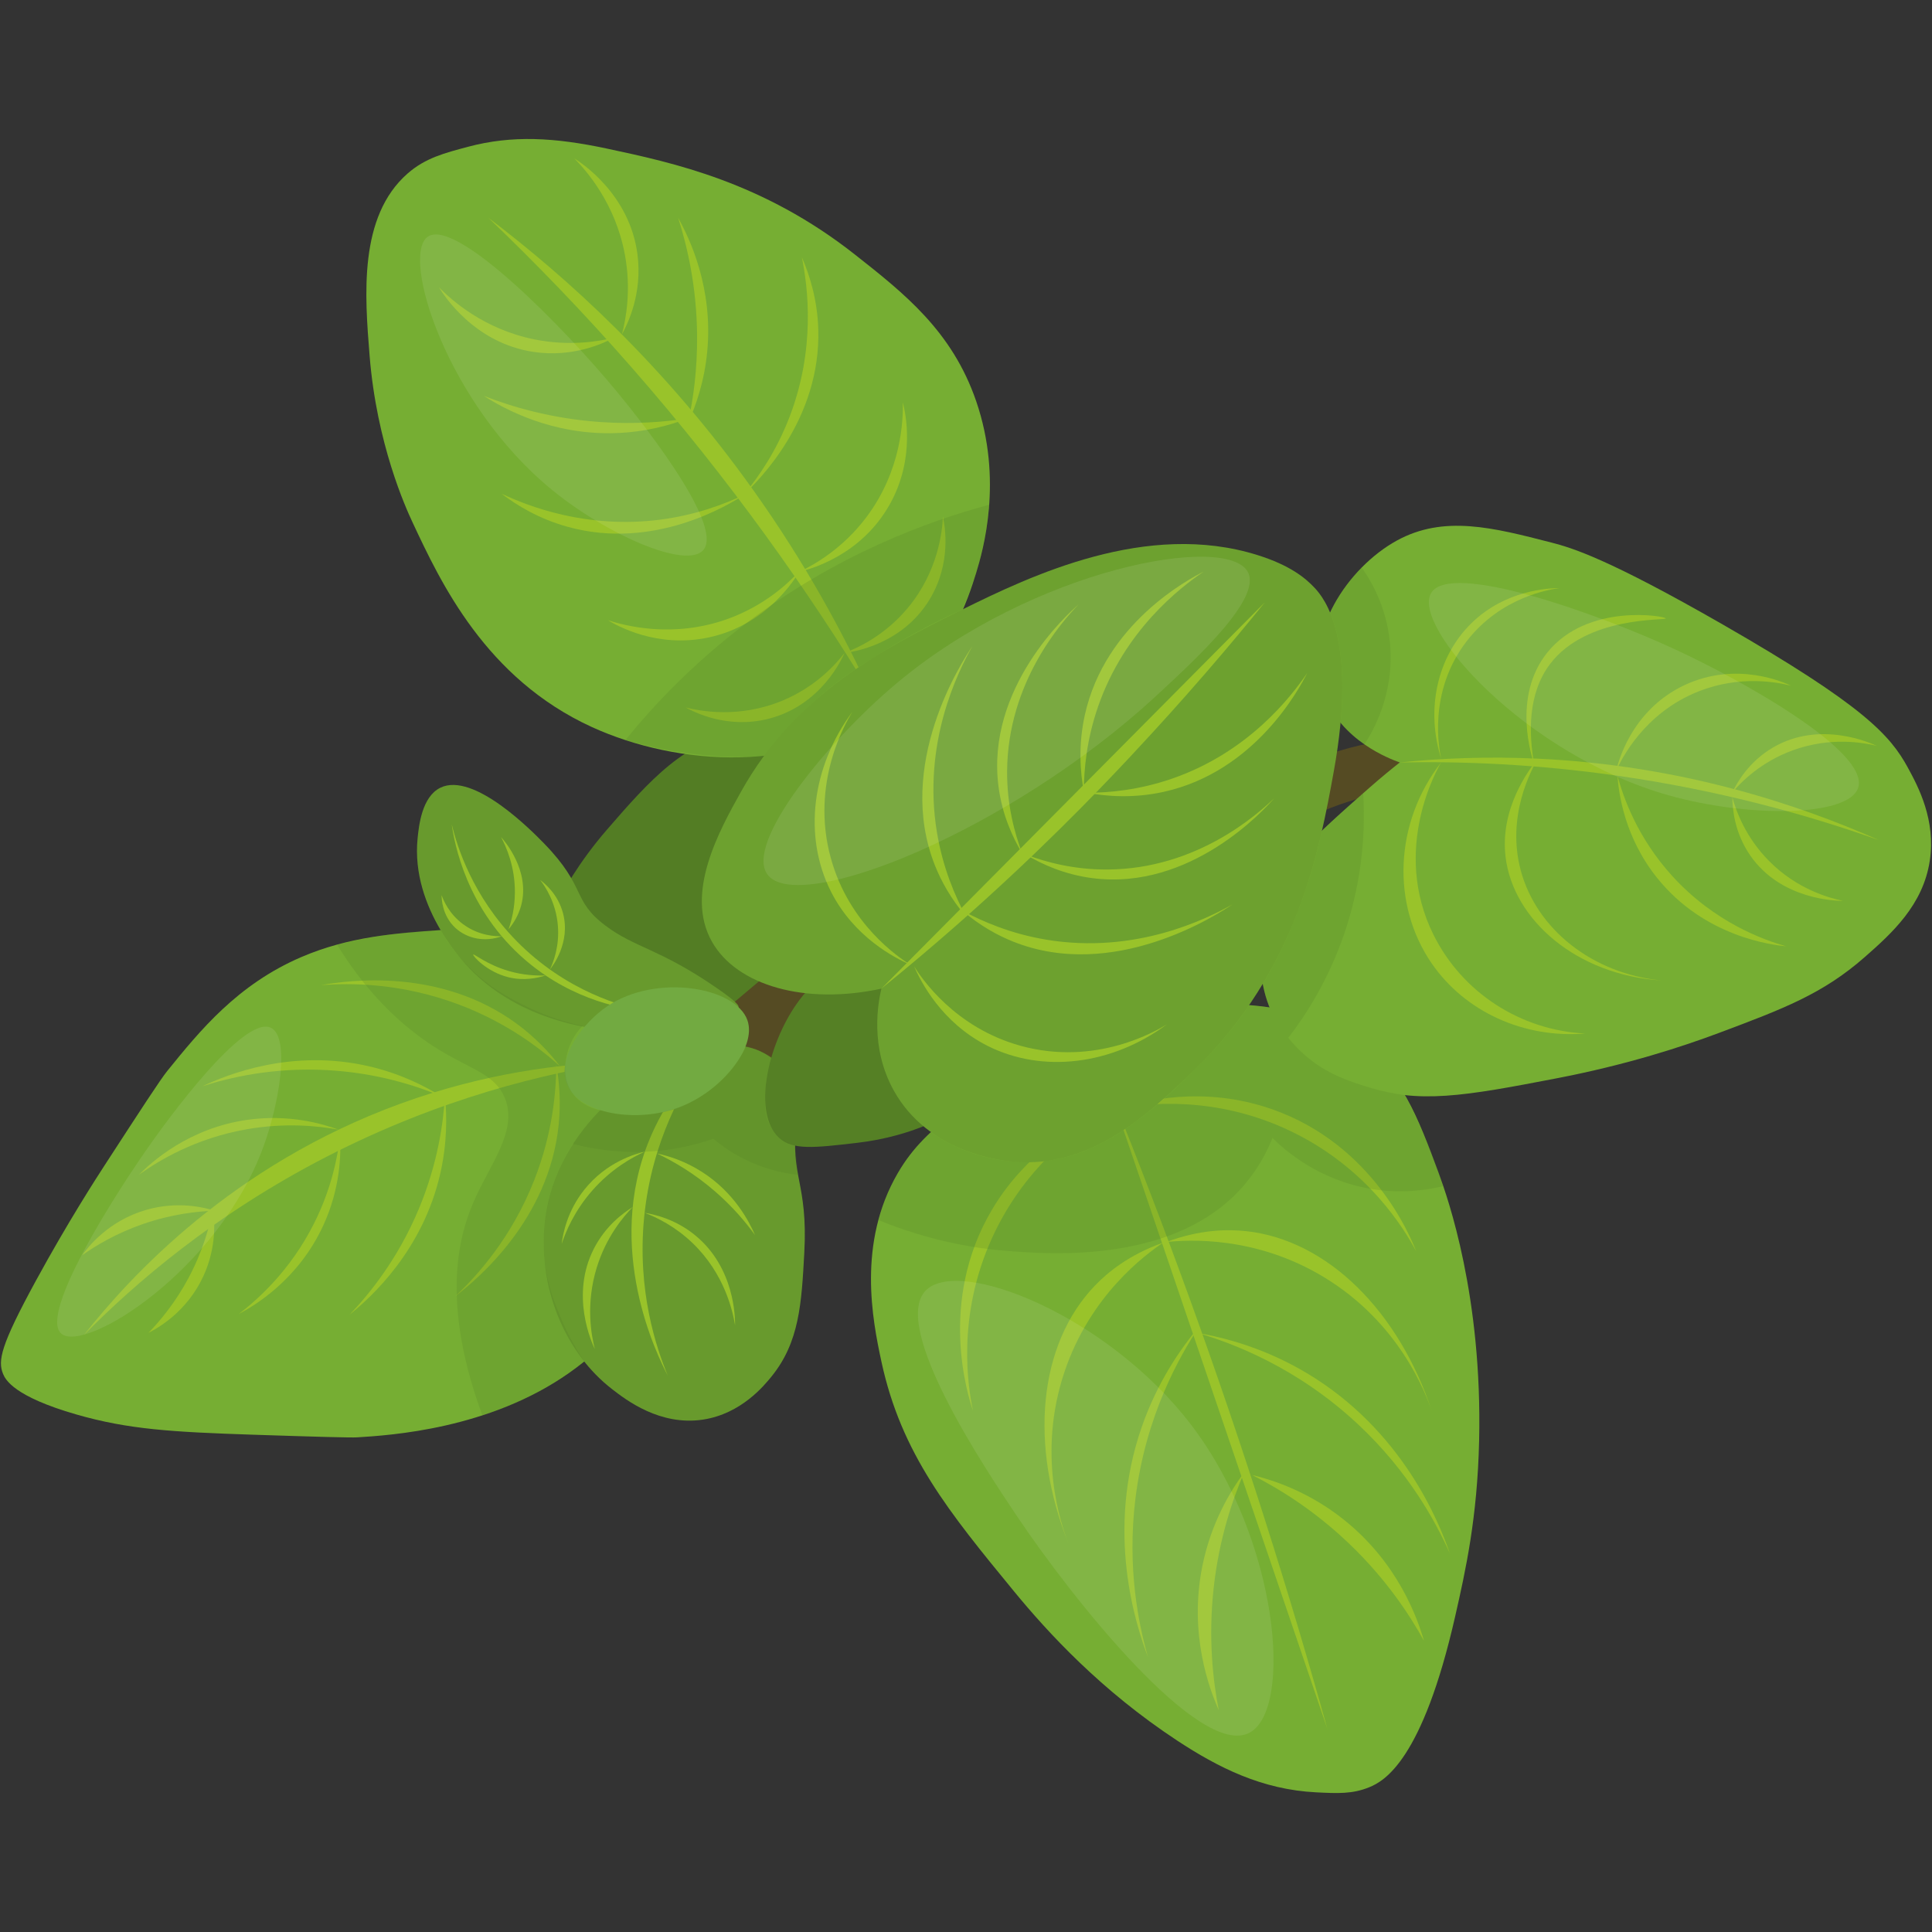 <?xml version="1.0" encoding="utf-8"?>
<!-- Generator: Adobe Illustrator 23.0.1, SVG Export Plug-In . SVG Version: 6.00 Build 0)  -->
<svg version="1.1" id="Слой_1" xmlns="http://www.w3.org/2000/svg" xmlns:xlink="http://www.w3.org/1999/xlink" x="0px" y="0px"
	 viewBox="0 0 1000 1000" style="enable-background:new 0 0 1000 1000;" xml:space="preserve">
<rect x="0" y="0" width="1000" height="1000" fill="#333333" stroke="none"/>
<style type="text/css">
	.st0{fill:#537D24;}
	.st1{fill:#554B23;}
	.st2{fill:#76AE33;}
	.st3{fill:#689A2D;}
	.st4{fill:#558025;}
	.st5{fill:#99C32A;}
	.st6{fill:#72AA41;}
	.st7{opacity:0.2;fill:#537D24;}
	.st8{fill:#6DA12F;}
	.st9{opacity:0.1;fill:#F5F7EA;}
</style>
<g>
	<path class="st0" d="M383.59,380.25c-27.53,0.87-48.33,24.85-69.33,49.06c-15.19,17.51-23.26,32.88-25.51,37.28
		c-3.2,6.27-35.85,71.48-16.35,90.26c20,19.27,83.91-20.86,146.51-60.17c26.75-16.8,36.62-25.47,39.24-38.59
		C464.73,425.23,422.91,379.01,383.59,380.25z"/>
	<path class="st1" d="M733.19,381.89c-11.07,0.44-25.05,2.14-40.54,6.9c-28.26,8.69-48.1,23.47-59.53,33.58
		c4.87,6.41,9.74,12.82,14.61,19.23c11.33-8.88,29.54-20.77,54.39-27.95c13.59-3.92,25.9-5.49,35.98-6
		C736.46,399.06,734.83,390.48,733.19,381.89z"/>
	<path class="st1" d="M364.3,532c16.68-14.06,33.36-28.13,50.04-42.19c10.14,14.39,20.28,28.78,30.41,43.17
		c-22.24,12.43-44.48,24.85-66.72,37.28C373.45,557.51,368.88,544.75,364.3,532z"/>
	<path class="st2" d="M228.06,481.41c-23.05,1.64-47.3,3.31-72.08,13.96c-33.14,14.23-52.53,38.15-69.33,58.87
		c-3.62,4.46-13.24,19.28-32.49,48.91c-4.21,6.48-19,29.35-35.53,59.66c-18.43,33.8-19.85,41.55-17.01,48.4
		c1.2,2.88,5.58,11.62,37.94,20.93c26.86,7.73,49.4,9.07,91.57,10.47c33.67,1.11,50.51,1.56,53.63,1.37
		c17.31-1.07,68.48-4.24,109.88-33.42c40.01-28.19,90.4-94.4,66.72-156.32c-16.07-42.02-61.34-69.06-98.11-73.26
		C252.05,479.7,241.67,480.44,228.06,481.41z"/>
	<path class="st2" d="M724.53,394.64c-5.28-1.86-30.46-11.33-39.24-35.32c-11.46-31.27,12.77-65.79,37.61-79.47
		c24.4-13.44,49.93-6.78,80.12,0.98c10.7,2.75,29.24,8.3,88.62,42.38c73.24,42.03,86.81,57.56,95.82,74.04
		c5.49,10.04,14.61,27.27,11.38,48.35c-3.5,22.88-19.57,37.41-33.62,49.76c-21.69,19.06-42.17,26.8-75.38,39.24
		c-19.03,7.13-47.34,16.44-84.21,23.55c-47.39,9.13-71.66,13.51-99.42,3.92c-12.33-4.26-32.32-11.48-44.48-31.4
		c-16.3-26.71-6.73-56.99-5.23-61.48c7.23-21.71,23.37-35.94,52.33-61.48C715.15,402.15,720.62,397.72,724.53,394.64z"/>
	<path class="st3" d="M370.51,511.07c-29.19-20.07-41.82-20.46-57.03-31.89c-17.82-13.4-9.51-19.67-31.93-42.67
		c-5.62-5.77-36.32-37.26-53.63-28.78c-9.6,4.7-11.12,19.76-11.77,26.16c-3.73,36.88,25.58,66.22,28.78,69.33
		c48.17,46.86,135.37,29.82,137.35,18.31C382.45,520.6,382.15,519.07,370.51,511.07z"/>
	<path class="st3" d="M395.37,545.08c1.99,1.09,9.91,5.44,14.39,14.39c4.61,9.22,3.14,18.45,2.62,22.24
		c-3.67,26.66,5.9,30.25,3.92,66.72c-1.42,26.18-2.51,46.27-17.01,64.1c-3.76,4.62-15.61,19.2-35.32,22.24
		c-22.33,3.44-39.96-10.19-47.09-15.7c-24.09-18.62-37.03-50.44-35.32-81.1c3.05-54.87,51.65-81.88,57.56-85.03
		C346.08,549.21,374.89,533.84,395.37,545.08z"/>
	<path class="st4" d="M403.21,588.9c7.02,6.53,18.2,5.22,40.55,2.62c30.42-3.55,49.52-15.74,54.6-19.15
		c1.4-0.94,5.66-3.84,10.15-7.67c22.17-18.92,47.2-58.31,37.28-75.22c-13.5-23.01-99.7-17.96-133.43,30.09
		C397.17,541.23,389.46,576.12,403.21,588.9z"/>
	<path class="st2" d="M494.93,574.56c-12.97,10.89-22.13,18.73-30.23,32.65c-21.06,36.2-13.11,75.98-8.5,97.46
		c10.29,47.91,35.06,78.09,68.68,119.04c17.56,21.39,45.13,51.36,84.38,77.18c21.34,14.04,43.95,25.42,71.95,26.82
		c11.19,0.56,18.72,0.93,27.47-2.62c7.81-3.17,27.54-13.9,44.48-88.3c5.5-24.17,11.5-51.25,12.43-90.92
		c1.75-74.89-16.19-125.84-20.93-138.66c-10.99-29.71-19.17-50.94-41.21-67.37c-24.52-18.27-51.28-19.49-68.68-20.28
		C564.23,516.37,512.94,559.44,494.93,574.56z"/>
	<path class="st5" d="M575.24,566.34c13.69,33.87,27.13,68.87,40.23,104.98c28.06,77.41,51.68,152.21,71.62,223.69"/>
	<path class="st5" d="M573.27,575.17c-10.64,4.33-40.33,18.04-59.85,51.02c-28.09,47.47-12.37,96.46-9.81,104
		c-2.54-12.11-8.58-48.71,9.81-89.28C531.58,600.87,562.47,581.34,573.27,575.17z"/>
	<path class="st5" d="M602.05,643.19c-17.58,6.21-28.66,15.31-35.32,22.24c-29.44,30.63-33.91,82.7-13.74,133.43
		c-3.83-9.95-16.4-46.18-1.96-88.95C564.42,670.23,592.79,649.43,602.05,643.19z"/>
	<path class="st5" d="M620.87,686.37c-9.79,11.6-21.84,28.98-29.94,52.32c-18.85,54.33-2.97,102.66,3.27,119.04
		c-4.92-17.15-10.86-46.18-6.54-81.76C592.88,732.99,610.45,702.02,620.87,686.37z"/>
	<path class="st5" d="M643.91,762.23c-6.78,9.18-16.99,25.61-21.58,48.4c-7.11,35.3,3.71,63.74,8.5,74.56
		c-2.96-15.15-5.53-37.18-2.62-63.44C631.03,796.44,637.95,776.14,643.91,762.23z"/>
	<path class="st5" d="M580.04,573.57c10.94-3.52,42.5-12.08,78.64,0.66c52.02,18.34,71.44,65.98,74.32,73.4
		c-5.84-10.91-24.72-42.85-64.87-62.12C628.51,566.48,592.29,571.36,580.04,573.57z"/>
	<path class="st5" d="M603.64,642.88c17.46-6.54,31.8-6.68,41.35-5.64c42.24,4.57,79.11,41.59,96.24,93.44
		c-3.46-10.08-17.1-45.93-55.64-69.43C649.85,639.43,614.75,641.71,603.64,642.88z"/>
	<path class="st5" d="M619.97,689.94c14.96,2.6,35.35,8.18,56.55,20.86c49.35,29.53,68.22,76.77,73.96,93.33
		c-7.25-16.31-21.34-42.37-47.51-66.86C671.38,707.7,638.02,695.25,619.97,689.94z"/>
	<path class="st5" d="M648.03,763.43c11.09,2.68,29.47,8.71,47.63,23.23c28.13,22.49,38.1,51.23,41.38,62.61
		c-7.46-13.51-19.64-32.05-38.75-50.3C679.88,781.37,661.54,770.26,648.03,763.43z"/>
	<g>
		<path class="st2" d="M461.38,365.38c29.55-23.7,40-56.17,43.87-68.84c3.52-11.51,14.12-47.93,0-88.95
			c-12.46-36.21-37.18-55.69-62.79-75.87c-47.72-37.6-94.11-47.51-128.23-54.79c-27.24-5.81-49.12-7.06-72.08-0.93
			c-11.97,3.2-22.01,5.75-31.23,13.86c-25.39,22.32-22.12,63.03-19.62,94.19c3.66,45.64,18.65,78.67,22.24,86.34
			c14.52,31.03,37.83,80.82,92.88,105.96C349.99,396.23,415.94,401.82,461.38,365.38z"/>
		<path class="st5" d="M450.96,359.32c-14.5-31.64-34.12-67.77-60.83-105.31c-46.36-65.17-97.18-110.86-137.35-141.28
			c24.15,23.09,49,48.75,73.91,77.18C378.29,248.8,418.97,306.74,450.96,359.32z"/>
		<path class="st5" d="M321.9,173.11c3.18-5.81,10.66-21.35,8.06-41.41c-4.04-31.14-29.01-47.39-32.7-49.71
			c6.43,6.53,21.25,23.39,26.16,49.71C326.77,149.66,324.12,164.59,321.9,173.11z"/>
		<path class="st5" d="M356.16,218.85c4.04-8.89,8.42-21.4,9.89-36.78c3.15-32.94-8.99-58.45-15.04-69.33
			c4.72,14.76,9.58,35.61,9.81,60.83C360.98,191.32,358.8,206.68,356.16,218.85z"/>
		<path class="st5" d="M385.46,255.52c7.48-9.1,16.39-22.15,23.04-39.3c13.87-35.76,9.6-67.97,6.54-83.07
			c4.04,9.28,8.04,22,8.5,37.28C424.96,216.93,392.57,248.83,385.46,255.52z"/>
		<path class="st5" d="M413.95,295.88c8.16-3.93,22.43-12.2,34.39-28.05c18.46-24.46,19.13-50.7,18.97-59.52
			c1.33,5.23,6.61,28.43-6.54,52.33C445.72,287.97,418.34,294.85,413.95,295.88z"/>
		<path class="st5" d="M437.14,337.95c6.99-2.66,20.92-9.07,32.77-23.32c15.82-19.04,17.8-39.89,18.15-47.09
			c0.96,4.4,4.63,23.65-6.87,42.68C466.71,334.18,440.34,337.59,437.14,337.95z"/>
		<path class="st5" d="M317.95,174.76c-5.85,3.09-21.51,10.33-41.53,7.43c-31.07-4.51-46.94-29.73-49.2-33.46
			c6.44,6.53,23.07,21.61,49.3,26.92C294.43,179.27,309.39,176.85,317.95,174.76z"/>
		<path class="st5" d="M356.03,216.56c-9.12,3.49-21.87,7.09-37.32,7.61c-33.07,1.12-57.79-12.56-68.28-19.26
			c14.44,5.62,34.96,11.75,60.11,13.52C328.26,219.68,343.73,218.45,356.03,216.56z"/>
		<path class="st5" d="M385.46,255.95c-10.62,5.1-25.42,10.64-43.66,13.01c-38.04,4.94-68.3-6.87-82.23-13.44
			c8.05,6.14,19.45,13.05,34.18,17.14C338.56,285.12,377.26,261.26,385.46,255.95z"/>
		<path class="st5" d="M413.95,295.44c-6.13,6.66-18.2,17.91-36.83,24.74c-28.77,10.55-54.07,3.56-62.46,0.84
			c4.62,2.79,25.28,14.59,51.97,8.96C397.14,323.54,411.69,299.34,413.95,295.44z"/>
		<path class="st5" d="M437.14,337.95c-4.58,5.92-14.76,17.38-31.84,24.57c-22.82,9.6-43.34,5.43-50.34,3.67
			c3.93,2.19,21.29,11.31,42.83,5.84C424.93,365.14,435.86,340.91,437.14,337.95z"/>
	</g>
	<path class="st5" d="M320.15,549.66c-29.53,0.92-69.12,5.66-112.83,21.58c-87.31,31.81-140.1,89.67-163.84,119.69
		c26.15-26.47,67.44-62.31,125.58-92.22C228.56,568.09,282.96,555.38,320.15,549.66z"/>
	<path class="st5" d="M289.81,551.85c-5.6-7.29-12.84-14.94-22.16-21.82c-39.7-29.3-87.38-22.64-101.54-20.11
		c14.89-1.18,41.71-1.31,72.11,10.3C262.45,529.48,279.56,542.6,289.81,551.85z"/>
	<path class="st5" d="M228.15,567.27c-9.07-5.59-21.49-11.71-37.04-15.33c-40.09-9.34-73.6,4.29-86.34,10.3
		c14-4.5,36.67-9.9,64.75-8.34C194.95,555.31,215.14,561.88,228.15,567.27z"/>
	<path class="st5" d="M175.29,584.72c-8.75-3.2-25.79-8.06-46.95-5.14c-30.64,4.23-50.01,22.02-56.41,28.45
		c10.13-7.27,29.24-18.91,55.92-23.55C147.61,581.05,164.31,582.71,175.29,584.72z"/>
	<path class="st5" d="M111.17,626.67c-5.44-1.69-19.06-5.12-35.32-0.49c-19.6,5.58-30.24,19.21-33.36,23.55
		c7.23-5.11,17.7-11.37,31.29-16.1C88.68,628.43,101.87,626.98,111.17,626.67z"/>
	<path class="st5" d="M287.92,551.15c1.63,9.05,2.42,19.55,1.24,31.07c-5.03,49.09-42.03,79.88-53.43,88.66
		c10.89-10.22,29.03-29.98,40.89-60.29C286.07,586.45,287.87,564.95,287.92,551.15z"/>
	<path class="st5" d="M230.3,567.27c1.07,10.6,1.15,24.45-2.38,40.01c-9.1,40.14-36,64.34-46.96,73.18
		c10.16-10.63,24.91-28.67,35.77-54.61C226.56,602.35,229.47,581.32,230.3,567.27z"/>
	<path class="st5" d="M176.02,588.02c0.51,9.31,0.2,27.02-8.76,46.41c-12.97,28.08-35.63,41.43-43.65,45.68
		c9.9-7.57,26.61-22.46,38.82-46.64C171.47,615.57,174.74,599.11,176.02,588.02z"/>
	<path class="st5" d="M110.23,625.6c0.83,5.64,2.11,19.62-4.98,34.97c-8.54,18.5-23.65,26.9-28.42,29.32
		c6.16-6.35,13.97-15.73,20.75-28.42C105.01,647.55,108.49,634.74,110.23,625.6z"/>
	<path class="st5" d="M724.53,394.64c21.55-2.19,45.51-3.18,71.46-1.96c73.92,3.47,134.29,23.47,176.6,42.19
		c-36.53-12.97-82.11-25.76-135.39-33.36C795.16,395.51,757.11,394,724.53,394.64z"/>
	<path class="st5" d="M745.98,394.56c-1.63,2.68-26.17,44.79-3.96,89.37c14.85,29.81,44.94,49.34,78.49,51.02
		c-31.63,2.6-62.14-11.14-79.47-36.3C720.03,468.14,721.72,425.69,745.98,394.56z"/>
	<path class="st5" d="M795.98,392.68c-4.79,5.91-19.76,25.95-16.68,51.02c4,32.51,36.83,60.95,80.45,63.77
		c-35.52-3.55-64.43-26.5-72.6-56.9C779.58,422.4,792.64,398.44,795.98,392.68z"/>
	<path class="st5" d="M837.19,401.51c0.67,9.14,3.6,31.82,20.6,52.98c24.56,30.58,59.75,34.65,66.72,35.32
		c-11.23-3.19-36.8-12.1-58.87-36.3C847.48,433.59,840.2,412.64,837.19,401.51z"/>
	<path class="st5" d="M896.66,412.65c0.05,5.81,1.01,18.17,9.21,30.07c16.04,23.29,45.16,23.57,48.07,23.55
		c-6.69-1.37-23.52-5.74-38.26-20.6C903.21,433.09,898.48,419.3,896.66,412.65z"/>
	<path class="st5" d="M745.98,392.79c-0.94-4.16-7.27-34.47,13.21-60.94c17.69-22.87,42.94-26.78,48.07-27.47
		c-5.68,0.06-28.02,0.95-45.62,18.15C743.84,339.93,737.86,367.2,745.98,392.79z"/>
	<path class="st5" d="M794.04,395.35c-0.97-2.75-11.66-34.61,6.85-57.61c20.82-25.87,61.14-18.85,61.32-17.66
		c0.18,1.21-40.8-1.51-59.85,23.55C790.46,359.29,791.4,380.19,794.04,395.35z"/>
	<path class="st5" d="M836.54,398.92c0.72-3.27,7.45-31.3,35.52-44.38c26.89-12.54,51.62-1.2,54.91,0.37
		c-7.01-1.76-26.15-5.58-47.71,2.92C850.73,369.06,838.97,393.54,836.54,398.92z"/>
	<path class="st5" d="M896.66,410.11c2.52-5.23,8.67-16,21.15-23.27c24.44-14.23,50.9-2.05,53.53-0.79
		c-6.63-1.62-23.72-4.84-43.4,2.31C911.3,394.42,901.14,404.87,896.66,410.11z"/>
	<path class="st5" d="M363.32,549.17c-9.12,9.25-19.57,22.47-26.98,40.23c-23.73,56.91,3.91,112.27,9.32,122.64
		c-5.87-14.11-15.99-43.79-12.26-81.92C337.32,589.96,354.53,561.74,363.32,549.17z"/>
	<path class="st5" d="M327.5,624.76c-5.07,3.15-14.1,9.8-20.1,21.54c-12.36,24.15-1.09,48.7,0.49,52
		c-1.78-6.98-4.88-23.14,0.98-42.19C313.74,640.26,322.54,629.85,327.5,624.76z"/>
	<path class="st5" d="M333.65,627.74c5.89,0.97,16.38,3.6,26.23,11.69c20.45,16.78,20.64,42.68,20.6,46.6
		c-1.21-7.38-5.42-26.72-22.07-42.68C349.44,634.76,340.04,630.18,333.65,627.74z"/>
	<path class="st5" d="M333.8,596.07c-4.82,1.13-19.86,5.3-31.31,19.65c-8.94,11.21-11.12,22.89-11.77,28.13
		c2.15-6.47,6.57-17.02,15.7-27.47C316.42,604.91,327.41,598.95,333.8,596.07z"/>
	<path class="st5" d="M340.02,597.02c6.06,1.3,14.51,3.92,23.3,9.54c16.86,10.77,24.54,25.91,27.47,32.7
		c-4.76-6.58-11.37-14.45-20.28-22.24C359.38,607.3,348.45,601.03,340.02,597.02z"/>
	<path class="st5" d="M334.54,523.49c-10.33-1.01-37.3-5.05-62.14-26.16c-31.25-26.56-37.3-61.58-38.59-70.64
		c2.85,11.63,10.76,37.05,33.36,60.17C293.12,513.42,322.98,521.13,334.54,523.49z"/>
	<path class="st5" d="M263.24,480.98c2.42-2.89,5.11-7.03,6.54-12.43c4.78-18.05-8.91-33.61-10.47-35.32
		c2.78,5.2,7.29,15.4,7.19,28.78C266.46,469.92,264.81,476.43,263.24,480.98z"/>
	<path class="st5" d="M284.64,501.79c1.74-3.69,5.02-11.97,4.11-22.77c-1.01-12.08-6.68-20.33-9.16-23.55
		c2.47,1.85,9.14,7.35,11.77,17.01C295.59,487.95,285.73,500.46,284.64,501.79z"/>
	<path class="st5" d="M259.69,484.59c-2.74,0.08-11.58-0.01-19.99-6.22c-7.27-5.37-10.15-12.31-11.12-15.04
		c-0.01,1.54,0.1,10.49,7.19,17.01C242.03,486.06,251.29,487.69,259.69,484.59z"/>
	<path class="st5" d="M282.41,504.89c-4.15,1.34-11.18,2.9-19.16,0.95c-11.33-2.77-18.72-11.17-18.31-11.77
		c0.37-0.54,6.95,5.18,18.31,8.5C270.91,504.81,277.69,505.06,282.41,504.89z"/>
	<path class="st6" d="M386.86,528.07c-6.03-17.23-47.33-24.33-72.6-7.19c-12.67,8.59-25.96,26.42-20.93,39.9
		c6.08,16.31,36.82,20.48,58.21,12.43C372.81,565.2,391.9,542.46,386.86,528.07z"/>
	<path class="st7" d="M498,315.54c-17.94,8.15-32.26,16.35-42.66,22.84c-10.38,6.48-19.39,12.15-29.98,21.22
		c-13.77,11.8-23.4,23.51-29.66,32.1c-6.18,0.27-12.73,0.3-19.62,0c-20.18-0.89-37.84-4.44-52.39-8.65
		c14.95-18.41,35.36-39.89,62.39-60.37c47.4-35.91,94.33-52.94,125.92-61.44c-0.77,9.98-2.63,22.05-6.74,35.29
		C503.06,303.6,500.55,309.94,498,315.54z"/>
	<path class="st7" d="M704.82,293.75c4.47,6.31,12.81,19.92,14.64,39.08c2.54,26.7-9.26,46.39-13.24,52.45
		c-1.8-1.23-3.73-2.7-5.71-4.43c-2.68-2.35-4.88-4.69-6.66-6.82c0.38-3.73,0.78-8.9,0.87-15.07c0.07-4.97,0.15-12.11-1.07-21.3
		c-1.26-9.51-3.09-15.11-4.41-18.55c-0.32-0.84-0.6-1.53-0.8-2c1.74-3.68,4.08-7.95,7.24-12.44
		C698.79,300.22,701.98,296.61,704.82,293.75z"/>
	<path class="st7" d="M411.55,592.98c-2.87-0.98-8.18-3.28-11.82-8.56c-4.18-6.05-3.87-12.7-3.53-20.02
		c0.19-4.09,0.9-10.13,3.43-17.2c-2.88-1.6-4.41-2.45-4.41-2.45s-3.09-1.2-8.83-3.43c-2.65,5.37-8.21,14.78-18.74,22.79
		c-13.6,10.35-27.58,12.34-33.28,12.84c-10.19,0.89-18.51-0.85-23.67-2.35c-2.69-0.53-9.4-2.27-13.98-8.27
		c-7.45-9.76-2.86-22.34-2.06-24.51c1.91-5.23,4.92-8.8,6.87-10.79c-12.17-2.66-21.75-6.57-28.45-9.81
		c-8.63-4.18-23.39-11.52-36.17-27c-4.09-4.95-6.95-9.51-8.83-12.79c-9.44,0.34-19.91,1.23-31.18,3
		c-8.06,1.26-15.57,2.82-22.47,4.53c18.14,29.34,37.94,45.43,53.51,54.83c16.57,10,28.44,12.47,33.36,24.53
		c7.03,17.25-8.12,34.59-16.68,54.94c-9.22,21.93-14.5,56.21,5.04,109.35c6.75-2.13,14.25-4.97,22.19-8.8
		c12.57-6.06,22.73-12.92,30.59-19.09c-3.45-5.18-7.77-12.44-11.7-21.61c-2.9-6.77-7.08-16.52-8.72-29.17
		c-0.49-3.78-2.8-23.66,6.62-46.67c2.34-5.71,5.06-10.75,7.87-15.17c12.85,3.29,31.92,6.21,54.07,2.22
		c6.9-1.24,13.13-2.98,18.64-4.91c4.41,3.73,10.92,8.43,19.62,12.26c9.57,4.22,18.21,5.8,24.25,6.43
		C412.56,603.05,412.06,598.02,411.55,592.98z"/>
	<path class="st7" d="M736.71,586.57c-3.1-7.1-6.31-13.68-9.52-19.73c-5.17-0.69-12.49-2.01-20.98-4.75
		c-8.41-2.72-17.77-5.78-27.49-13.25c-5.5-4.24-9.4-8.55-11.89-11.66c9.01-11.71,20.78-29.83,29.08-54.23
		c10.24-30.11,10.66-56.44,9.65-72.6c-7.11,6.54-14.21,13.08-21.32,19.63c-2.36,10.68-4.95,19.62-7.14,26.43
		c-6.34,19.74-13.09,33.47-14.66,36.63c-3.39,6.81-6.53,12.32-8.84,16.18c0.51,2.77,1.27,5.9,2.43,9.27
		c0.38,1.12,0.79,2.18,1.21,3.21c-0.04-0.08-0.08-0.17-0.12-0.25c-2.34-0.34-4.76-0.64-7.25-0.89c-1.13-0.11-2.25-0.21-3.35-0.3
		c-2.23,3.25-5.37,7.65-9.37,12.67c-8.11,10.18-15.07,17.04-21.55,23.39c-7.55,7.39-14.24,13.94-24.38,21.64
		c-6.37,4.83-12.23,9.24-21.01,13.63c-4.89,2.45-11.39,5.66-20.48,7.79c-3.83,0.9-16,3.45-31.59,1.09
		c-7.31-1.11-17.22-3.58-27.66-9.19c-3.62-1.95-6.53-3.86-8.62-5.33c-2.98,2.72-6.65,6.44-10.39,11.24
		c-1.64,2.1-5.93,7.81-10.02,16.09c-2.29,4.65-4.85,10.77-6.81,18.23c27.56,11.24,51.07,14.73,66.3,15.94
		c22.53,1.78,88.26,6.98,123.33-34.38c7.75-9.14,12.04-18.24,14.35-24.04c6.65,6.54,23.93,21.73,50.74,26.29
		c15.94,2.71,29.32,0.65,37.66-1.37C744.3,605.41,740.92,596.22,736.71,586.57z"/>
	<g>
		<path class="st8" d="M651.11,287.38c-57.48-18.16-117.68,10.65-153.11,28.16c-40.46,20.01-85.99,43.27-114.4,94.15
			c-11.23,20.12-29.39,52.63-15.04,77.83c12.89,22.64,48.22,32.75,87.65,24.2c-1.62,6.88-6.23,30.23,6.54,52.98
			c17.87,31.84,54.9,36.01,62.14,36.63c40.49,3.45,70.87-25.86,92.88-47.09c53.91-52.01,65.3-114.78,72.6-155.01
			c12.47-68.71-5.06-89.71-9.81-94.84C675.57,299.01,667.53,292.56,651.11,287.38z"/>
		<g>
			<path class="st5" d="M456.19,511.72c27.21-22.05,50.1-42.44,68.51-59.68c34.59-32.38,59.19-59.07,71.62-72.6
				c13.27-14.45,23.92-26.7,27.99-31.4c11.48-13.26,21.63-25.48,30.39-36.3"/>
			<path class="st5" d="M471.2,499.37c-7.94-3.5-29.13-14.17-41.16-38.01c-14.4-28.54-9.89-64.5,11.12-92.88
				c-3.21,5.19-21.92,36.56-11.12,75.71C439.45,478.34,464.98,495.45,471.2,499.37z"/>
			<path class="st5" d="M500.08,474.49c-8.07-9.43-12.99-18.63-16.09-26.38c-20.84-52.09,13.8-105.45,19.3-113.64
				c-7.62,13.48-26,50.36-18.31,96.48C488.01,449.16,494.28,463.85,500.08,474.49z"/>
			<path class="st5" d="M529.12,441.74c-5.27-8.75-10.39-20.3-12.26-34.34c-6.84-51.36,36.03-89.86,41.37-94.51
				c-8.48,8.8-36.63,40.19-36.95,86.17C521.15,416.68,525.15,431.33,529.12,441.74z"/>
			<path class="st5" d="M561.01,409.85c-1.91-10.23-2.96-24.12,0.49-39.73c10.51-47.53,53.81-70.35,61.48-74.24
				c-12.23,8.31-40.92,30.34-54.61,69.82C562.44,382.78,561.01,398.26,561.01,409.85z"/>
			<path class="st5" d="M473.11,500.15c3.5,7.94,14.17,29.13,38.01,41.16c28.54,14.4,64.5,9.89,92.88-11.12
				c-5.19,3.21-36.56,21.92-75.71,11.12C494.14,531.9,477.03,506.37,473.11,500.15z"/>
			<path class="st5" d="M497.99,471.27c9.43,8.07,18.63,12.99,26.38,16.09c52.09,20.84,105.45-13.8,113.64-19.3
				c-13.48,7.62-50.36,26-96.48,18.31C523.32,483.34,508.63,477.06,497.99,471.27z"/>
			<path class="st5" d="M530.74,442.22c8.75,5.27,20.3,10.39,34.34,12.26c51.36,6.84,89.86-36.03,94.51-41.37
				c-8.8,8.48-40.19,36.63-86.17,36.95C555.8,450.2,541.15,446.2,530.74,442.22z"/>
			<path class="st5" d="M562.63,410.34c10.23,1.9,24.12,2.96,39.73-0.49c47.53-10.51,70.35-53.81,74.24-61.48
				c-8.31,12.23-30.34,40.92-69.82,54.61C589.7,408.9,574.22,410.34,562.63,410.34z"/>
		</g>
	</g>
	<path class="st9" d="M397.16,452.53c-11.72-16.38,31.4-69.13,67.21-99.09c70.81-59.24,170.68-77.57,181.5-57.39
		c7.29,13.58-25.97,44.3-47.58,64.26C522.46,430.34,412.65,474.17,397.16,452.53z"/>
	<path class="st9" d="M363.97,284.76c11.71-13.3-37.16-72.87-44.31-81.58c-28.03-34.17-83.99-90.75-98.28-80.63
		c-14.07,9.96,9.78,86.26,64.1,130.81C314.19,276.91,355.21,294.71,363.97,284.76z"/>
	<path class="st9" d="M140.28,532c-14.36-7.11-55.51,50.5-61.48,58.87c-18.52,25.93-58.88,89.3-47.09,99.42
		c12.02,10.32,81.08-32.33,104.65-96.8C144.93,570.03,150,536.81,140.28,532z"/>
	<path class="st9" d="M479.09,668.04c-18.2,18.94,31.3,92.84,47.09,116.42c28.8,43,94.51,125.6,120.35,112.5
		c23.02-11.67,15.53-99.88-30.09-159.59C573.26,680.85,496.19,650.25,479.09,668.04z"/>
	<path class="st9" d="M740.72,307c9.79-16.84,86.57,10.82,125.58,28.78c36.87,16.98,101.41,53.56,95.49,71.95
		c-4.89,15.19-57.09,15.51-98.11,3.92C789.06,390.56,730.71,324.21,740.72,307z"/>
</g>
</svg>
